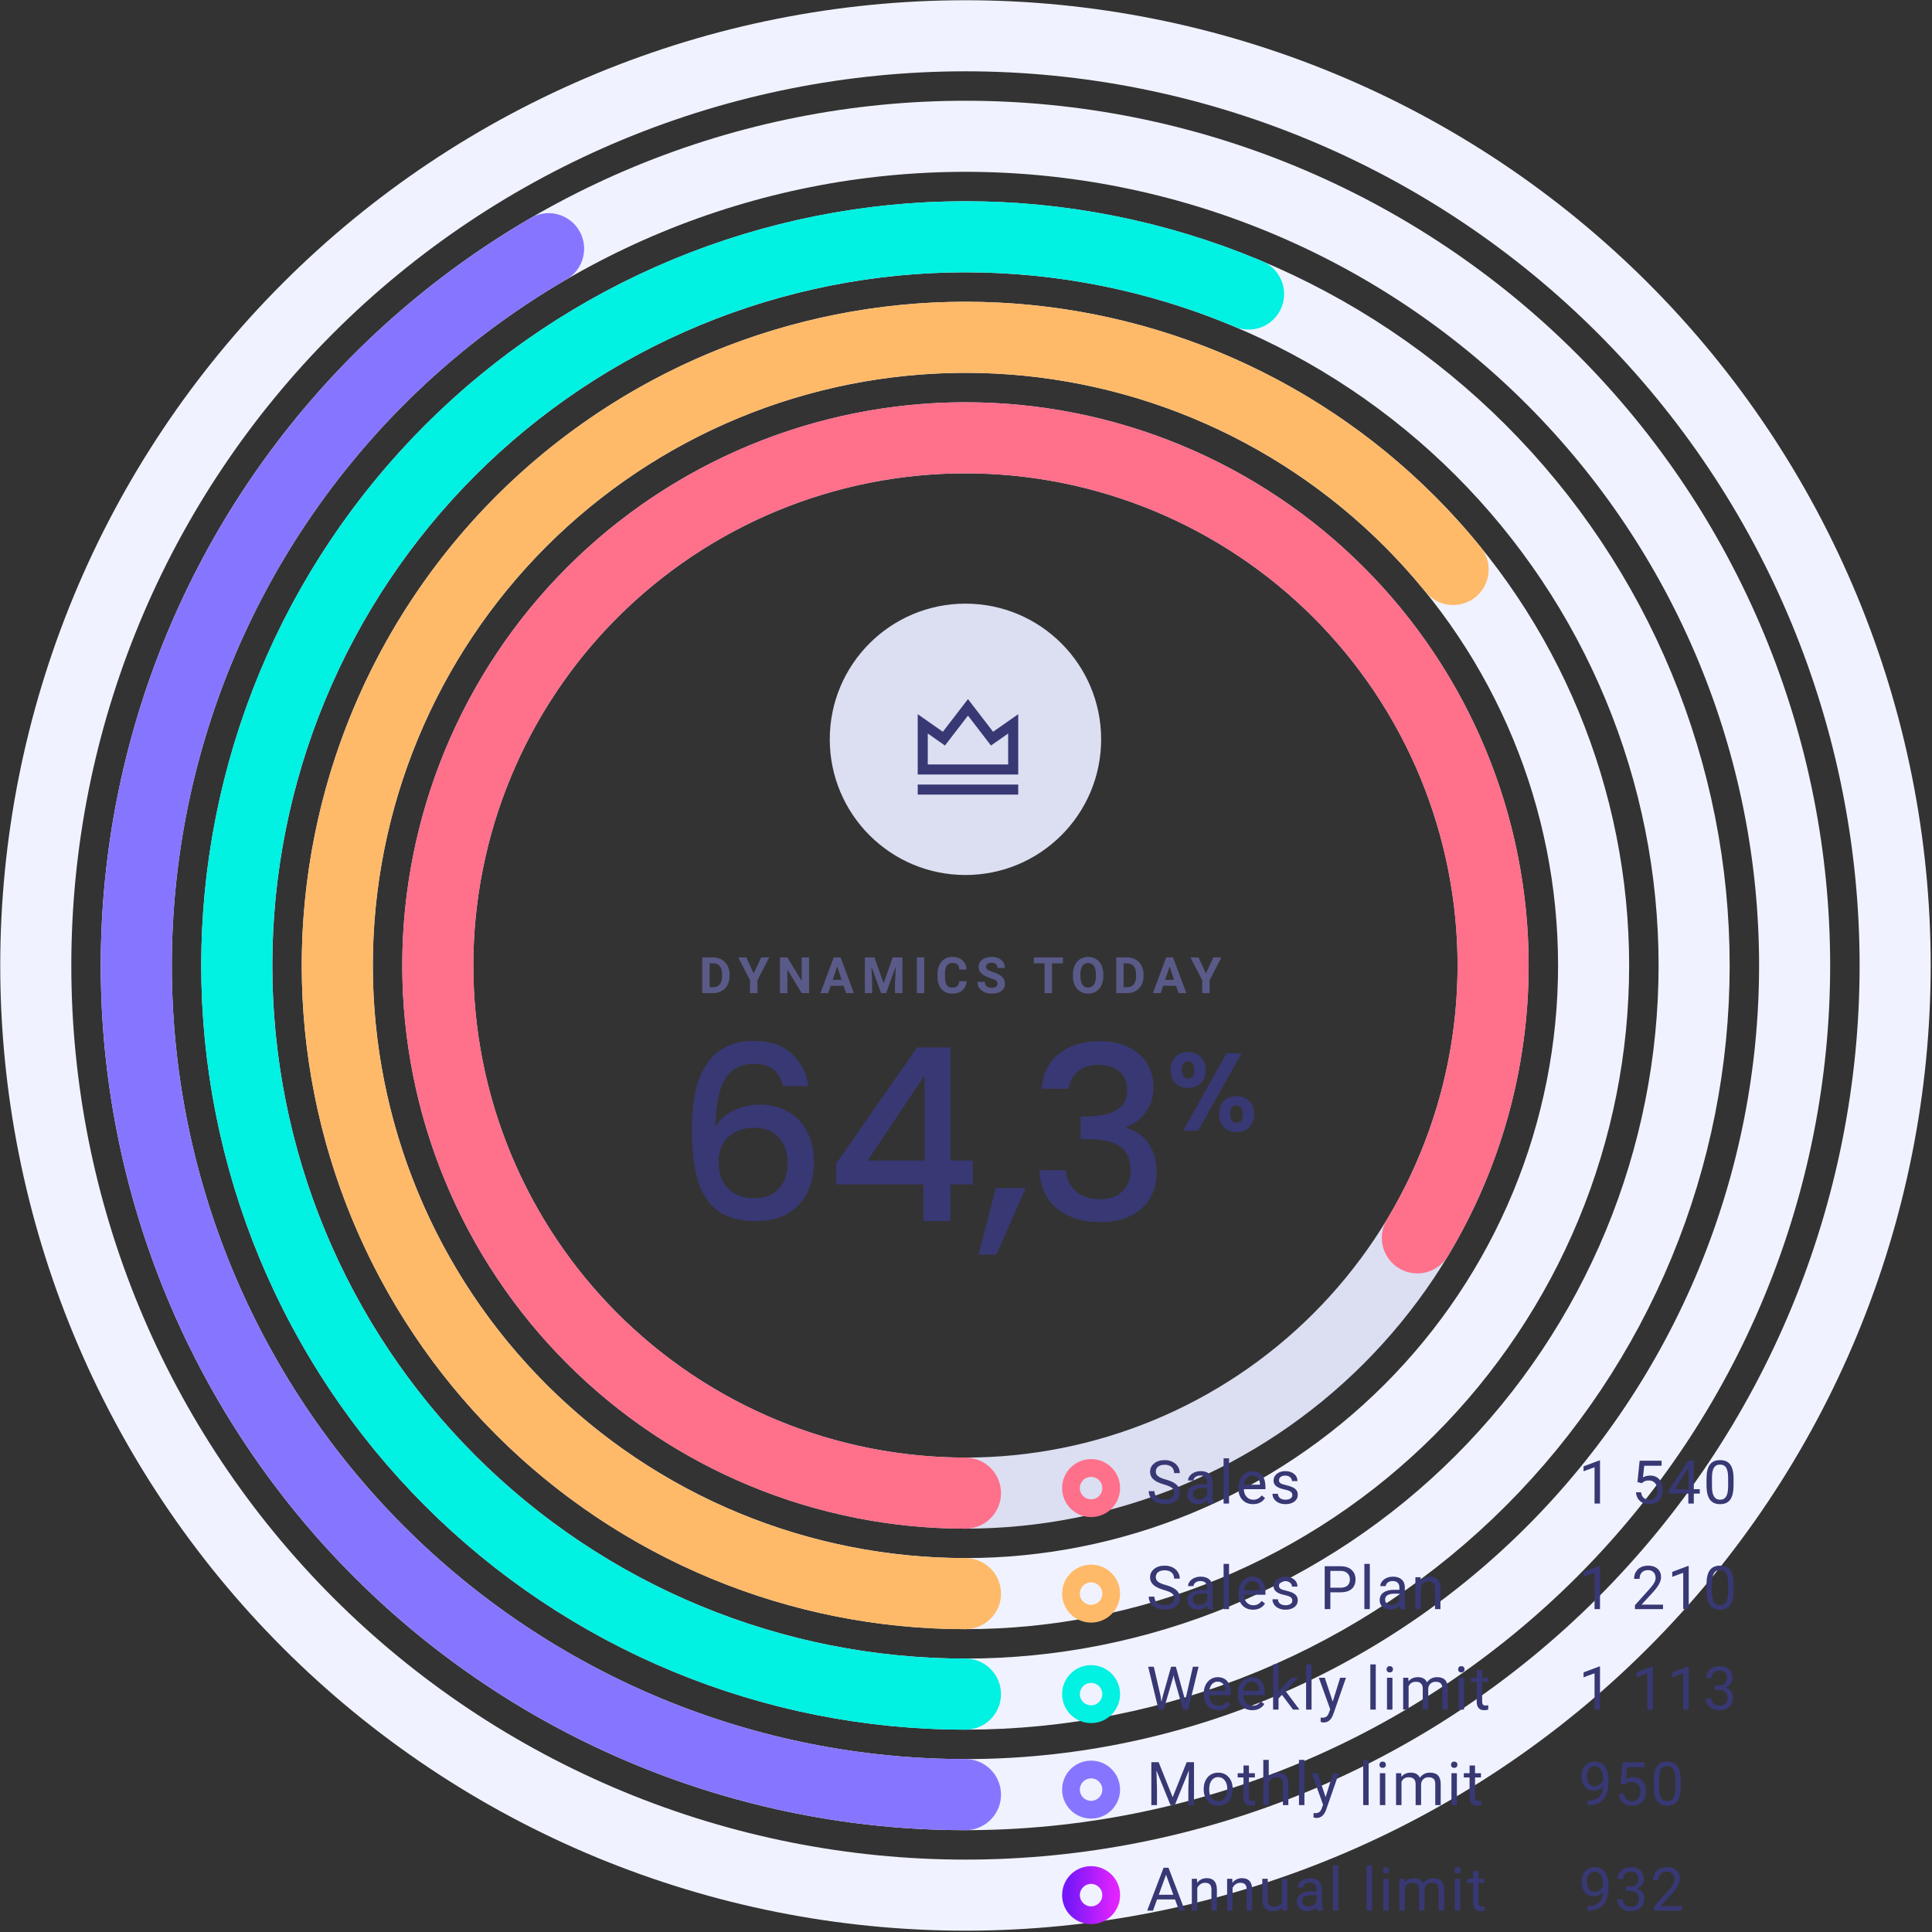 <svg width="378" height="378" viewBox="0 0 378 378" fill="none" xmlns="http://www.w3.org/2000/svg">
    <rect x="0" y="0" width="378" height="378" fill="#333333" stroke="none"/>
    <path d="M188.894 370.787C165.007 370.787 141.354 366.082 119.286 356.942C97.217 347.8 77.166 334.402 60.275 317.512C43.385 300.621 29.987 280.57 20.846 258.502C11.705 236.433 7 212.78 7 188.894C7 165.007 11.705 141.354 20.846 119.286C29.987 97.217 43.385 77.166 60.275 60.275C77.166 43.385 97.217 29.987 119.286 20.846C141.354 11.705 165.007 7 188.894 7C212.78 7 236.433 11.705 258.501 20.846C280.57 29.987 300.621 43.385 317.512 60.275C334.402 77.166 347.802 97.217 356.942 119.286C366.083 141.354 370.789 165.007 370.789 188.894C370.789 212.78 366.083 236.433 356.942 258.502C347.802 280.57 334.402 300.621 317.512 317.512C300.621 334.402 280.57 347.8 258.501 356.942C236.433 366.083 212.78 370.787 188.894 370.787Z" stroke="#F0F3FF" stroke-width="13.906" stroke-linecap="round"/>
    <path d="M188.893 171.197C203.555 171.197 215.44 159.311 215.44 144.65C215.44 129.989 203.555 118.104 188.893 118.104C174.232 118.104 162.347 129.989 162.347 144.65C162.347 159.311 174.232 171.197 188.893 171.197Z" fill="#DBDFF1"/>
    <path d="M179.553 153.498H199.217V155.464H179.553V153.498ZM179.553 139.733L184.469 143.174L189.385 136.783L194.3 143.174L199.217 139.733V151.532H179.553V139.733ZM181.519 143.51V149.565H197.25V143.51L193.888 145.863L189.385 140.008L184.882 145.863L181.519 143.509V143.51Z" fill="#383874"/>
    <path d="M153.2 212.484C152.854 211.036 152.224 209.951 151.312 209.227C150.399 208.504 149.125 208.142 147.489 208.142C145.004 208.142 143.147 209.101 141.92 211.02C140.693 212.909 140.048 216.055 139.986 220.46C140.803 219.075 141.999 218.005 143.572 217.25C145.145 216.495 146.844 216.117 148.669 216.117C150.746 216.117 152.57 216.574 154.143 217.486C155.748 218.367 156.991 219.657 157.872 221.356C158.784 223.055 159.24 225.084 159.24 227.444C159.24 229.647 158.8 231.613 157.919 233.344C157.069 235.074 155.795 236.442 154.096 237.449C152.397 238.425 150.352 238.912 147.961 238.912C144.72 238.912 142.172 238.204 140.316 236.788C138.491 235.342 137.201 233.312 136.446 230.701C135.722 228.089 135.36 224.833 135.36 220.932C135.36 209.416 139.419 203.658 147.536 203.658C150.683 203.658 153.152 204.508 154.946 206.207C156.771 207.906 157.84 209.998 158.155 212.484H153.2ZM147.489 220.648C145.57 220.648 143.934 221.23 142.581 222.394C141.259 223.527 140.599 225.179 140.599 227.35C140.599 229.521 141.212 231.252 142.439 232.541C143.698 233.8 145.444 234.429 147.678 234.429C149.66 234.429 151.217 233.816 152.35 232.589C153.514 231.361 154.096 229.725 154.096 227.68C154.096 225.541 153.53 223.842 152.397 222.583C151.296 221.293 149.66 220.648 147.489 220.648ZM163.581 231.739V227.68L179.438 204.933H185.951V227.067H190.34V231.739H185.951V238.912H180.665V231.739H163.581ZM180.901 210.407L169.763 227.067H180.901V210.407ZM200.668 232.447L194.957 245.472H191.465L194.816 232.447H200.668ZM203.829 213.003C204.018 210.077 205.135 207.796 207.18 206.16C209.256 204.524 211.9 203.706 215.108 203.706C217.311 203.706 219.214 204.099 220.819 204.886C222.424 205.672 223.635 206.742 224.453 208.094C225.271 209.447 225.68 210.974 225.68 212.673C225.68 214.623 225.161 216.29 224.122 217.675C223.084 219.059 221.842 219.987 220.394 220.46V220.648C222.251 221.215 223.698 222.253 224.736 223.763C225.775 225.242 226.293 227.146 226.293 229.474C226.293 231.33 225.869 232.982 225.019 234.429C224.17 235.876 222.911 237.025 221.244 237.874C219.576 238.692 217.579 239.101 215.25 239.101C211.852 239.101 209.052 238.236 206.85 236.506C204.679 234.744 203.515 232.227 203.357 228.954H208.549C208.674 230.622 209.319 231.991 210.484 233.06C211.648 234.098 213.221 234.618 215.203 234.618C217.122 234.618 218.601 234.098 219.639 233.06C220.678 231.991 221.196 230.622 221.196 228.954C221.196 226.752 220.489 225.195 219.073 224.282C217.688 223.338 215.549 222.867 212.655 222.867H211.427V218.43H212.702C215.25 218.399 217.185 217.974 218.507 217.156C219.859 216.338 220.536 215.048 220.536 213.286C220.536 211.776 220.048 210.58 219.073 209.699C218.097 208.787 216.713 208.331 214.92 208.331C213.158 208.331 211.789 208.787 210.814 209.699C209.838 210.58 209.256 211.682 209.067 213.003H203.829Z" fill="#383874"/>
    <path d="M137.397 194.307V187.317H139.549C140.163 187.317 140.712 187.456 141.195 187.734C141.682 188.01 142.061 188.403 142.333 188.915C142.605 189.424 142.741 190.004 142.741 190.654V190.975C142.741 191.625 142.606 192.202 142.338 192.708C142.072 193.214 141.696 193.606 141.21 193.884C140.723 194.163 140.174 194.304 139.563 194.307H137.397ZM138.838 188.483V193.15H139.534C140.097 193.15 140.528 192.966 140.826 192.598C141.123 192.229 141.275 191.703 141.282 191.018V190.648C141.282 189.938 141.135 189.4 140.84 189.035C140.545 188.668 140.115 188.483 139.549 188.483H138.838ZM147.466 190.466L148.921 187.317H150.495L148.2 191.772V194.307H146.736V191.772L144.441 187.317H146.021L147.466 190.466ZM158.293 194.307H156.852L154.049 189.708V194.307H152.608V187.317H154.049L156.858 191.926V187.317H158.293V194.307ZM165.058 192.866H162.533L162.053 194.307H160.521L163.124 187.317H164.458L167.075 194.307H165.543L165.058 192.866ZM162.922 191.7H164.669L163.79 189.083L162.922 191.7ZM171.084 187.317L172.88 192.387L174.665 187.317H176.557V194.307H175.112V192.396L175.256 189.098L173.369 194.307H172.38L170.498 189.103L170.643 192.396V194.307H169.202V187.317H171.084ZM180.821 194.307H179.381V187.317H180.821V194.307ZM189.123 191.978C189.069 192.731 188.79 193.323 188.288 193.754C187.788 194.186 187.129 194.403 186.309 194.403C185.414 194.403 184.708 194.102 184.192 193.5C183.68 192.895 183.424 192.066 183.424 191.013V190.586C183.424 189.914 183.542 189.322 183.779 188.81C184.016 188.298 184.354 187.906 184.792 187.634C185.234 187.358 185.746 187.221 186.329 187.221C187.135 187.221 187.785 187.437 188.278 187.869C188.771 188.301 189.056 188.907 189.133 189.689H187.692C187.657 189.237 187.531 188.911 187.313 188.709C187.099 188.504 186.77 188.402 186.329 188.402C185.849 188.402 185.489 188.574 185.248 188.92C185.012 189.263 184.89 189.795 184.884 190.519V191.047C184.884 191.802 184.997 192.354 185.225 192.703C185.455 193.052 185.817 193.227 186.309 193.227C186.755 193.227 187.086 193.126 187.303 192.924C187.524 192.719 187.651 192.404 187.682 191.978H189.123ZM195.168 192.473C195.168 192.201 195.072 191.993 194.88 191.849C194.688 191.702 194.342 191.548 193.843 191.388C193.344 191.225 192.948 191.065 192.657 190.908C191.863 190.479 191.466 189.901 191.466 189.174C191.466 188.797 191.572 188.461 191.783 188.166C191.998 187.869 192.304 187.637 192.701 187.47C193.1 187.304 193.548 187.221 194.045 187.221C194.544 187.221 194.989 187.312 195.379 187.494C195.77 187.674 196.072 187.928 196.287 188.258C196.504 188.587 196.613 188.962 196.613 189.381H195.173C195.173 189.061 195.072 188.813 194.87 188.637C194.668 188.458 194.386 188.368 194.021 188.368C193.668 188.368 193.395 188.443 193.199 188.593C193.004 188.741 192.907 188.936 192.907 189.179C192.907 189.407 193.02 189.597 193.248 189.751C193.478 189.905 193.816 190.048 194.261 190.183C195.08 190.429 195.677 190.735 196.051 191.1C196.426 191.465 196.613 191.919 196.613 192.463C196.613 193.068 196.384 193.543 195.926 193.889C195.469 194.232 194.853 194.403 194.078 194.403C193.541 194.403 193.051 194.305 192.609 194.11C192.167 193.912 191.83 193.641 191.596 193.298C191.366 192.956 191.25 192.559 191.25 192.108H192.695C192.695 192.879 193.156 193.265 194.078 193.265C194.421 193.265 194.688 193.196 194.88 193.059C195.072 192.918 195.168 192.723 195.168 192.473ZM207.964 188.483H205.823V194.307H204.383V188.483H202.271V187.317H207.964V188.483ZM215.872 190.97C215.872 191.658 215.75 192.262 215.507 192.78C215.264 193.298 214.915 193.698 214.461 193.98C214.009 194.262 213.491 194.403 212.905 194.403C212.326 194.403 211.809 194.263 211.355 193.985C210.9 193.707 210.548 193.31 210.298 192.794C210.049 192.276 209.922 191.681 209.919 191.009V190.663C209.919 189.975 210.042 189.37 210.288 188.848C210.538 188.323 210.889 187.922 211.34 187.643C211.795 187.362 212.313 187.221 212.895 187.221C213.478 187.221 213.995 187.362 214.446 187.643C214.901 187.922 215.251 188.323 215.497 188.848C215.747 189.37 215.872 189.973 215.872 190.658V190.97ZM214.412 190.654C214.412 189.92 214.281 189.363 214.019 188.983C213.756 188.602 213.382 188.411 212.895 188.411C212.412 188.411 212.04 188.6 211.777 188.978C211.515 189.352 211.382 189.903 211.378 190.629V190.97C211.378 191.684 211.51 192.237 211.772 192.631C212.035 193.025 212.412 193.222 212.905 193.222C213.389 193.222 213.76 193.033 214.019 192.655C214.278 192.275 214.41 191.721 214.412 190.994V190.654ZM218.393 194.307V187.317H220.544C221.159 187.317 221.707 187.456 222.191 187.734C222.677 188.01 223.056 188.403 223.329 188.915C223.601 189.424 223.737 190.004 223.737 190.654V190.975C223.737 191.625 223.602 192.202 223.334 192.708C223.068 193.214 222.692 193.606 222.205 193.884C221.719 194.163 221.17 194.304 220.559 194.307H218.393ZM219.833 188.483V193.15H220.53C221.093 193.15 221.524 192.966 221.821 192.598C222.119 192.229 222.271 191.703 222.278 191.018V190.648C222.278 189.938 222.13 189.4 221.836 189.035C221.541 188.668 221.111 188.483 220.544 188.483H219.833ZM230.104 192.866H227.578L227.098 194.307H225.567L228.169 187.317H229.504L232.12 194.307H230.588L230.104 192.866ZM227.967 191.7H229.715L228.836 189.083L227.967 191.7ZM235.938 190.466L237.392 187.317H238.967L236.672 191.772V194.307H235.208V191.772L232.913 187.317H234.492L235.938 190.466Z" fill="#5A5A89"/>
    <path d="M229.022 209.333C229.022 208.238 229.34 207.38 229.974 206.76C230.623 206.139 231.452 205.829 232.462 205.829C233.471 205.829 234.293 206.139 234.928 206.76C235.576 207.38 235.901 208.238 235.901 209.333C235.901 210.444 235.576 211.309 234.928 211.929C234.293 212.549 233.471 212.859 232.462 212.859C231.452 212.859 230.623 212.549 229.974 211.929C229.34 211.309 229.022 210.444 229.022 209.333ZM242.909 206.089L234.408 221.23H231.467L239.946 206.089H242.909ZM232.44 207.646C231.647 207.646 231.251 208.209 231.251 209.333C231.251 210.473 231.647 211.043 232.44 211.043C232.829 211.043 233.132 210.905 233.348 210.631C233.565 210.343 233.673 209.91 233.673 209.333C233.673 208.209 233.262 207.646 232.44 207.646ZM238.518 217.964C238.518 216.854 238.835 215.996 239.47 215.39C240.118 214.77 240.948 214.46 241.957 214.46C242.967 214.46 243.782 214.77 244.401 215.39C245.036 215.996 245.353 216.854 245.353 217.964C245.353 219.075 245.036 219.939 244.401 220.56C243.782 221.18 242.967 221.49 241.957 221.49C240.934 221.49 240.104 221.18 239.47 220.56C238.835 219.939 238.518 219.075 238.518 217.964ZM241.936 216.277C241.114 216.277 240.703 216.839 240.703 217.964C240.703 219.103 241.114 219.673 241.936 219.673C242.743 219.673 243.147 219.103 243.147 217.964C243.147 216.839 242.743 216.277 241.936 216.277Z" fill="#383874"/>
    <!--<path d="M188.894 370.787C162.636 370.787 136.691 365.103 112.84 354.124C88.988 343.145 67.796 327.134 50.7201 307.188C33.6442 287.242 21.0888 263.835 13.9166 238.577C6.74492 213.318 5.12663 186.807 9.1726 160.863" stroke="url(#paint0_linear_574_4586)" stroke-width="13.906" stroke-linecap="round"/>-->
    <path d="M188.893 351.123C167.589 351.123 146.494 346.927 126.811 338.774C107.128 330.621 89.244 318.672 74.18 303.607C59.116 288.543 47.166 270.659 39.013 250.976C30.86 231.294 26.664 210.198 26.664 188.893C26.664 167.589 30.86 146.494 39.013 126.811C47.166 107.128 59.116 89.245 74.18 74.18C89.244 59.116 107.128 47.166 126.811 39.013C146.494 30.86 167.589 26.664 188.893 26.664C210.197 26.664 231.293 30.86 250.976 39.013C270.659 47.166 288.543 59.116 303.608 74.18C318.671 89.245 330.623 107.129 338.774 126.811C346.925 146.494 351.122 167.589 351.122 188.894C351.122 210.198 346.925 231.294 338.774 250.976C330.623 270.659 318.671 288.543 303.608 303.607C288.542 318.672 270.659 330.621 250.976 338.774C231.293 346.927 210.197 351.123 188.893 351.123Z" stroke="#F0F3FF" stroke-width="13.906" stroke-linecap="round"/>
    <path d="M188.894 351.123C153.225 351.123 118.551 339.368 90.236 317.677C61.922 295.986 41.545 265.568 32.258 231.13C22.972 196.692 25.295 160.153 38.866 127.167C52.437 94.182 76.501 66.588 107.334 48.656" stroke="#8676FF" stroke-width="13.906" stroke-linecap="round"/>
    <path d="M188.893 331.459C170.171 331.459 151.633 327.771 134.336 320.607C117.039 313.442 101.322 302.941 88.084 289.702C74.846 276.464 64.345 260.747 57.18 243.451C50.016 226.154 46.328 207.615 46.328 188.893C46.328 170.171 50.016 151.633 57.18 134.336C64.345 117.039 74.846 101.323 88.084 88.084C101.323 74.846 117.039 64.345 134.336 57.18C151.633 50.016 170.171 46.328 188.893 46.328C207.615 46.328 226.154 50.016 243.451 57.18C260.747 64.345 276.463 74.846 289.702 88.084C302.941 101.323 313.445 117.039 320.605 134.336C327.772 151.633 331.46 170.171 331.46 188.893C331.46 207.615 327.772 226.154 320.605 243.451C313.439 260.747 302.941 276.464 289.702 289.702C276.463 302.941 260.747 313.442 243.45 320.607C226.154 327.771 207.615 331.459 188.893 331.459Z" stroke="#F0F3FF" stroke-width="13.906" stroke-linecap="round"/>
    <path d="M188.893 331.459C167.775 331.459 146.92 326.767 127.837 317.722C108.753 308.678 91.917 295.507 78.545 279.16C65.174 262.814 55.601 243.702 50.519 223.204C45.436 202.706 44.971 181.335 49.157 160.636C53.342 139.936 62.075 120.425 74.722 103.513C87.37 86.601 103.617 72.709 122.289 62.843C140.961 52.977 161.592 47.382 182.69 46.463C203.789 45.544 224.828 49.324 244.287 57.53" stroke="#01F1E3" stroke-width="13.906" stroke-linecap="round"/>
    <path d="M188.894 311.795C172.754 311.795 156.772 308.617 141.861 302.44C126.95 296.264 113.402 287.211 101.989 275.798C90.577 264.386 81.524 250.838 75.348 235.926C69.172 221.015 65.992 205.034 65.992 188.894C65.992 172.755 69.172 156.773 75.348 141.862C81.524 126.951 90.577 113.402 101.989 101.99C113.402 90.578 126.95 81.525 141.861 75.348C156.772 69.172 172.754 65.993 188.894 65.993C205.033 65.993 221.015 69.172 235.926 75.348C250.837 81.525 264.385 90.578 275.798 101.99C287.21 113.402 296.263 126.951 302.438 141.862C308.614 156.773 311.793 172.755 311.793 188.895C311.793 205.034 308.614 221.015 302.438 235.926C296.263 250.838 287.21 264.386 275.798 275.798C264.385 287.211 250.837 296.264 235.925 302.44C221.015 308.617 205.033 311.795 188.894 311.795Z" stroke="#F0F3FF" stroke-width="13.906" stroke-linecap="round"/>
    <path d="M188.894 311.795C168.144 311.795 147.733 306.542 129.561 296.525C111.39 286.508 96.051 272.054 84.974 254.509C73.896 236.964 67.441 216.901 66.209 196.188C64.977 175.475 69.01 154.789 77.931 136.055C86.852 117.321 100.37 101.151 117.227 89.052C134.083 76.952 153.728 69.317 174.331 66.859C194.934 64.4 215.825 67.198 235.054 74.991C254.284 82.785 271.228 95.32 284.307 111.428" stroke="#FFBA69" stroke-width="13.906" stroke-linecap="round"/>
    <path d="M188.893 292.131C175.336 292.131 161.912 289.461 149.386 284.273C136.861 279.084 125.48 271.48 115.894 261.893C106.308 252.307 98.703 240.926 93.515 228.401C88.327 215.876 85.656 202.452 85.656 188.894C85.656 175.337 88.327 161.912 93.515 149.387C98.703 136.862 106.308 125.481 115.894 115.894C125.48 106.308 136.861 98.704 149.386 93.516C161.912 88.328 175.336 85.657 188.893 85.657C202.451 85.657 215.875 88.328 228.401 93.516C240.925 98.704 252.307 106.308 261.893 115.894C271.479 125.481 279.084 136.862 284.272 149.387C289.46 161.912 292.131 175.337 292.131 188.894C292.131 202.452 289.46 215.876 284.272 228.401C279.084 240.926 271.479 252.307 261.893 261.893C252.307 271.48 240.925 279.084 228.401 284.273C215.875 289.461 202.451 292.131 188.893 292.131Z" stroke="#DBDFF1" stroke-width="13.906" stroke-linecap="round"/>
    <path d="M188.894 292.13C166.085 292.13 143.918 284.576 125.855 270.649C107.792 256.721 94.85 237.203 89.05 215.143C83.251 193.084 84.92 169.725 93.797 148.714C102.675 127.702 118.26 110.223 138.12 99.005C157.98 87.787 180.996 83.462 203.573 86.705C226.151 89.949 247.019 100.578 262.918 116.933C278.817 133.288 288.852 154.447 291.456 177.107C294.06 199.768 289.086 222.652 277.312 242.187" stroke="#FF708B" stroke-width="13.906" stroke-linecap="round"/>
    <path d="M213.474 295.081C215.646 295.081 217.407 293.32 217.407 291.148C217.407 288.976 215.646 287.215 213.474 287.215C211.302 287.215 209.541 288.976 209.541 291.148C209.541 293.32 211.302 295.081 213.474 295.081Z" stroke="#FF708B" stroke-width="3.476"/>
    <path d="M213.474 315.727C215.646 315.727 217.407 313.966 217.407 311.794C217.407 309.622 215.646 307.861 213.474 307.861C211.302 307.861 209.541 309.622 209.541 311.794C209.541 313.966 211.302 315.727 213.474 315.727Z" stroke="#FFBA69" stroke-width="3.476"/>
    <path d="M213.474 335.391C215.646 335.391 217.407 333.63 217.407 331.458C217.407 329.286 215.646 327.525 213.474 327.525C211.302 327.525 209.541 329.286 209.541 331.458C209.541 333.63 211.302 335.391 213.474 335.391Z" stroke="#01F1E3" stroke-width="3.476"/>
    <path d="M213.474 354.074C215.646 354.074 217.407 352.313 217.407 350.141C217.407 347.969 215.646 346.208 213.474 346.208C211.302 346.208 209.541 347.969 209.541 350.141C209.541 352.313 211.302 354.074 213.474 354.074Z" stroke="#8676FF" stroke-width="3.476"/>
    <path d="M213.474 374.72C215.646 374.72 217.407 372.959 217.407 370.787C217.407 368.615 215.646 366.854 213.474 366.854C211.302 366.854 209.541 368.615 209.541 370.787C209.541 372.959 211.302 374.72 213.474 374.72Z" stroke="url(#paint1_linear_574_4586)" stroke-width="3.476"/>
    <path d="M227.734 290.438C226.786 290.165 226.095 289.832 225.661 289.436C225.23 289.036 225.015 288.545 225.015 287.961C225.015 287.3 225.278 286.755 225.804 286.325C226.334 285.891 227.022 285.674 227.867 285.674C228.443 285.674 228.956 285.785 229.405 286.008C229.858 286.231 230.208 286.538 230.454 286.93C230.703 287.321 230.828 287.75 230.828 288.215H229.716C229.716 287.708 229.555 287.31 229.232 287.022C228.91 286.73 228.454 286.584 227.867 286.584C227.321 286.584 226.895 286.705 226.588 286.947C226.285 287.185 226.133 287.518 226.133 287.944C226.133 288.286 226.277 288.575 226.565 288.814C226.857 289.048 227.35 289.263 228.045 289.459C228.744 289.655 229.29 289.872 229.682 290.11C230.077 290.344 230.369 290.619 230.557 290.934C230.749 291.249 230.845 291.619 230.845 292.046C230.845 292.725 230.581 293.271 230.051 293.682C229.521 294.089 228.812 294.292 227.924 294.292C227.349 294.292 226.811 294.183 226.312 293.964C225.812 293.741 225.426 293.438 225.153 293.054C224.885 292.669 224.75 292.234 224.75 291.746H225.862C225.862 292.253 226.048 292.654 226.421 292.95C226.797 293.242 227.299 293.388 227.924 293.388C228.508 293.388 228.955 293.269 229.267 293.031C229.578 292.793 229.733 292.468 229.733 292.057C229.733 291.646 229.59 291.329 229.302 291.107C229.013 290.88 228.491 290.657 227.734 290.438ZM236.343 294.177C236.282 294.054 236.231 293.835 236.193 293.52C235.698 294.035 235.106 294.292 234.419 294.292C233.804 294.292 233.299 294.12 232.904 293.774C232.512 293.425 232.316 292.983 232.316 292.449C232.316 291.8 232.562 291.297 233.053 290.94C233.549 290.578 234.244 290.398 235.139 290.398H236.176V289.908C236.176 289.536 236.064 289.24 235.842 289.021C235.619 288.798 235.291 288.687 234.857 288.687C234.476 288.687 234.158 288.783 233.9 288.975C233.643 289.167 233.514 289.4 233.514 289.672H232.443C232.443 289.361 232.552 289.061 232.771 288.773C232.994 288.482 233.293 288.251 233.67 288.082C234.05 287.913 234.466 287.829 234.92 287.829C235.638 287.829 236.201 288.009 236.608 288.37C237.015 288.728 237.226 289.221 237.241 289.851V292.72C237.241 293.292 237.314 293.747 237.46 294.085V294.177H236.343ZM234.574 293.365C234.908 293.365 235.225 293.279 235.525 293.106C235.825 292.933 236.041 292.708 236.176 292.431V291.152H235.34C234.035 291.152 233.382 291.535 233.382 292.299C233.382 292.633 233.493 292.895 233.716 293.082C233.939 293.271 234.225 293.365 234.574 293.365ZM240.463 294.177H239.398V285.328H240.463V294.177ZM245.155 294.292C244.31 294.292 243.622 294.016 243.092 293.463C242.562 292.906 242.297 292.163 242.297 291.233V291.038C242.297 290.419 242.414 289.868 242.648 289.384C242.886 288.896 243.217 288.516 243.639 288.243C244.066 287.967 244.527 287.829 245.022 287.829C245.832 287.829 246.462 288.096 246.912 288.629C247.361 289.163 247.586 289.927 247.586 290.922V291.366H243.363C243.378 291.981 243.557 292.478 243.898 292.858C244.244 293.235 244.682 293.422 245.212 293.422C245.589 293.422 245.908 293.346 246.168 293.192C246.43 293.038 246.658 292.835 246.854 292.581L247.505 293.089C246.983 293.891 246.199 294.292 245.155 294.292ZM245.022 288.704C244.592 288.704 244.231 288.862 243.939 289.177C243.647 289.488 243.466 289.926 243.397 290.49H246.52V290.41C246.489 289.868 246.343 289.449 246.082 289.154C245.821 288.854 245.467 288.704 245.022 288.704ZM252.847 292.524C252.847 292.236 252.738 292.013 252.519 291.856C252.304 291.694 251.925 291.556 251.383 291.441C250.846 291.326 250.418 291.188 250.099 291.026C249.784 290.865 249.55 290.673 249.396 290.45C249.246 290.227 249.171 289.962 249.171 289.655C249.171 289.144 249.387 288.712 249.817 288.359C250.25 288.005 250.804 287.829 251.476 287.829C252.183 287.829 252.755 288.011 253.193 288.376C253.634 288.741 253.855 289.207 253.855 289.776H252.783C252.783 289.484 252.659 289.232 252.409 289.021C252.163 288.81 251.852 288.704 251.476 288.704C251.088 288.704 250.784 288.789 250.566 288.958C250.347 289.127 250.237 289.348 250.237 289.62C250.237 289.878 250.339 290.072 250.542 290.202C250.746 290.333 251.113 290.457 251.643 290.577C252.177 290.695 252.609 290.838 252.939 291.003C253.269 291.168 253.513 291.368 253.671 291.602C253.832 291.832 253.913 292.115 253.913 292.449C253.913 293.006 253.69 293.453 253.244 293.791C252.799 294.125 252.221 294.292 251.511 294.292C251.011 294.292 250.569 294.204 250.185 294.028C249.801 293.851 249.5 293.605 249.281 293.29C249.066 292.971 248.959 292.628 248.959 292.259H250.024C250.043 292.616 250.185 292.9 250.45 293.111C250.719 293.319 251.072 293.422 251.511 293.422C251.913 293.422 252.236 293.342 252.479 293.181C252.724 293.016 252.847 292.797 252.847 292.524Z" fill="#383874"/>
    <path d="M227.734 311.086C226.786 310.813 226.095 310.479 225.661 310.083C225.23 309.684 225.015 309.192 225.015 308.609C225.015 307.948 225.278 307.403 225.804 306.972C226.334 306.538 227.022 306.321 227.867 306.321C228.443 306.321 228.956 306.433 229.405 306.655C229.858 306.878 230.208 307.185 230.454 307.577C230.703 307.969 230.828 308.397 230.828 308.862H229.716C229.716 308.355 229.555 307.958 229.232 307.67C228.91 307.378 228.454 307.232 227.867 307.232C227.321 307.232 226.895 307.353 226.588 307.594C226.285 307.833 226.133 308.165 226.133 308.591C226.133 308.933 226.277 309.223 226.565 309.461C226.857 309.695 227.35 309.911 228.045 310.106C228.744 310.302 229.29 310.519 229.682 310.757C230.077 310.992 230.369 311.267 230.557 311.581C230.749 311.896 230.845 312.267 230.845 312.693C230.845 313.373 230.581 313.918 230.051 314.329C229.521 314.736 228.812 314.94 227.924 314.94C227.349 314.94 226.811 314.831 226.312 314.612C225.812 314.389 225.426 314.085 225.153 313.701C224.885 313.317 224.75 312.881 224.75 312.393H225.862C225.862 312.901 226.048 313.302 226.421 313.597C226.797 313.889 227.299 314.035 227.924 314.035C228.508 314.035 228.955 313.917 229.267 313.678C229.578 313.44 229.733 313.116 229.733 312.704C229.733 312.294 229.59 311.977 229.302 311.754C229.013 311.527 228.491 311.304 227.734 311.086ZM236.343 314.824C236.282 314.702 236.231 314.483 236.193 314.168C235.698 314.682 235.106 314.94 234.419 314.94C233.804 314.94 233.299 314.767 232.904 314.422C232.512 314.072 232.316 313.63 232.316 313.096C232.316 312.447 232.562 311.944 233.053 311.587C233.549 311.226 234.244 311.045 235.139 311.045H236.176V310.556C236.176 310.183 236.064 309.888 235.842 309.669C235.619 309.446 235.291 309.334 234.857 309.334C234.476 309.334 234.158 309.43 233.9 309.622C233.643 309.815 233.514 310.047 233.514 310.32H232.443C232.443 310.009 232.552 309.709 232.771 309.421C232.994 309.129 233.293 308.898 233.67 308.73C234.05 308.561 234.466 308.476 234.92 308.476C235.638 308.476 236.201 308.657 236.608 309.018C237.015 309.374 237.226 309.868 237.241 310.498V313.367C237.241 313.939 237.314 314.394 237.46 314.733V314.824H236.343ZM234.574 314.012C234.908 314.012 235.225 313.926 235.525 313.753C235.825 313.581 236.041 313.355 236.176 313.079V311.8H235.34C234.035 311.8 233.382 312.182 233.382 312.946C233.382 313.281 233.493 313.542 233.716 313.73C233.939 313.918 234.225 314.012 234.574 314.012ZM240.463 314.824H239.398V305.976H240.463V314.824ZM245.155 314.94C244.31 314.94 243.622 314.663 243.092 314.111C242.562 313.553 242.297 312.81 242.297 311.881V311.685C242.297 311.066 242.414 310.515 242.648 310.032C242.886 309.544 243.217 309.163 243.639 308.891C244.066 308.614 244.527 308.476 245.022 308.476C245.832 308.476 246.462 308.743 246.912 309.277C247.361 309.811 247.586 310.575 247.586 311.57V312.013H243.363C243.378 312.628 243.557 313.125 243.898 313.505C244.244 313.882 244.682 314.07 245.212 314.07C245.589 314.07 245.908 313.993 246.168 313.84C246.43 313.686 246.658 313.482 246.854 313.229L247.505 313.736C246.983 314.539 246.199 314.94 245.155 314.94ZM245.022 309.352C244.592 309.352 244.231 309.509 243.939 309.824C243.647 310.135 243.466 310.573 243.397 311.138H246.52V311.057C246.489 310.515 246.343 310.097 246.082 309.801C245.821 309.502 245.467 309.352 245.022 309.352ZM252.847 313.171C252.847 312.883 252.738 312.66 252.519 312.503C252.304 312.342 251.925 312.203 251.383 312.088C250.846 311.973 250.418 311.834 250.099 311.673C249.784 311.512 249.55 311.32 249.396 311.097C249.246 310.875 249.171 310.609 249.171 310.302C249.171 309.791 249.387 309.359 249.817 309.006C250.25 308.653 250.804 308.476 251.476 308.476C252.183 308.476 252.755 308.658 253.193 309.023C253.634 309.388 253.855 309.855 253.855 310.423H252.783C252.783 310.131 252.659 309.88 252.409 309.669C252.163 309.457 251.852 309.352 251.476 309.352C251.088 309.352 250.784 309.436 250.566 309.605C250.347 309.774 250.237 309.995 250.237 310.268C250.237 310.525 250.339 310.719 250.542 310.85C250.746 310.98 251.113 311.105 251.643 311.224C252.177 311.343 252.609 311.485 252.939 311.651C253.269 311.815 253.513 312.015 253.671 312.25C253.832 312.48 253.913 312.762 253.913 313.096C253.913 313.653 253.69 314.101 253.244 314.439C252.799 314.773 252.221 314.94 251.511 314.94C251.011 314.94 250.569 314.852 250.185 314.675C249.801 314.498 249.5 314.252 249.281 313.937C249.066 313.618 248.959 313.275 248.959 312.906H250.024C250.043 313.263 250.185 313.548 250.45 313.759C250.719 313.966 251.072 314.07 251.511 314.07C251.913 314.07 252.236 313.989 252.479 313.828C252.724 313.663 252.847 313.444 252.847 313.171ZM260.288 311.541V314.824H259.181V306.437H262.275C263.193 306.437 263.911 306.671 264.43 307.14C264.952 307.608 265.213 308.228 265.213 309C265.213 309.815 264.958 310.442 264.447 310.884C263.94 311.322 263.212 311.541 262.263 311.541H260.288ZM260.288 310.636H262.275C262.866 310.636 263.319 310.498 263.634 310.222C263.95 309.941 264.107 309.538 264.107 309.012C264.107 308.512 263.95 308.113 263.634 307.813C263.319 307.514 262.888 307.359 262.339 307.347H260.288V310.636ZM268.009 314.824H266.943V305.976H268.009V314.824ZM273.961 314.824C273.9 314.702 273.85 314.483 273.811 314.168C273.316 314.682 272.725 314.94 272.037 314.94C271.423 314.94 270.918 314.767 270.522 314.422C270.13 314.072 269.934 313.63 269.934 313.096C269.934 312.447 270.18 311.944 270.672 311.587C271.167 311.226 271.862 311.045 272.758 311.045H273.794V310.556C273.794 310.183 273.683 309.888 273.46 309.669C273.237 309.446 272.909 309.334 272.475 309.334C272.095 309.334 271.776 309.43 271.519 309.622C271.261 309.815 271.133 310.047 271.133 310.32H270.061C270.061 310.009 270.17 309.709 270.39 309.421C270.612 309.129 270.912 308.898 271.288 308.73C271.669 308.561 272.085 308.476 272.539 308.476C273.256 308.476 273.819 308.657 274.227 309.018C274.633 309.374 274.845 309.868 274.86 310.498V313.367C274.86 313.939 274.933 314.394 275.079 314.733V314.824H273.961ZM272.193 314.012C272.527 314.012 272.844 313.926 273.143 313.753C273.443 313.581 273.66 313.355 273.794 313.079V311.8H272.959C271.653 311.8 271 312.182 271 312.946C271 313.281 271.112 313.542 271.334 313.73C271.557 313.918 271.844 314.012 272.193 314.012ZM277.932 308.591L277.967 309.374C278.443 308.775 279.065 308.476 279.833 308.476C281.15 308.476 281.815 309.219 281.826 310.705V314.824H280.761V310.7C280.757 310.251 280.653 309.918 280.45 309.703C280.25 309.488 279.937 309.381 279.511 309.381C279.165 309.381 278.862 309.473 278.601 309.657C278.339 309.841 278.136 310.083 277.99 310.383V314.824H276.924V308.591H277.932Z" fill="#383874"/>
    <path d="M227.072 331.845L227.233 332.95L227.469 331.954L229.128 326.101H230.062L231.68 331.954L231.911 332.968L232.089 331.839L233.392 326.101H234.504L232.47 334.489H231.462L229.733 328.376L229.601 327.737L229.468 328.376L227.676 334.489H226.668L224.641 326.101H225.746L227.072 331.845ZM238.365 334.604C237.52 334.604 236.832 334.327 236.302 333.775C235.772 333.217 235.508 332.474 235.508 331.545V331.349C235.508 330.731 235.625 330.179 235.859 329.696C236.097 329.208 236.427 328.828 236.85 328.555C237.276 328.278 237.737 328.14 238.232 328.14C239.043 328.14 239.672 328.407 240.122 328.941C240.571 329.475 240.796 330.239 240.796 331.234V331.677H236.573C236.589 332.292 236.767 332.789 237.109 333.169C237.455 333.546 237.892 333.734 238.422 333.734C238.799 333.734 239.117 333.657 239.379 333.504C239.64 333.35 239.869 333.147 240.064 332.893L240.715 333.4C240.193 334.203 239.409 334.604 238.365 334.604ZM238.232 329.016C237.802 329.016 237.441 329.173 237.149 329.488C236.857 329.799 236.677 330.237 236.608 330.802H239.73V330.721C239.699 330.179 239.554 329.761 239.292 329.465C239.031 329.166 238.678 329.016 238.232 329.016ZM245.015 334.604C244.17 334.604 243.482 334.327 242.952 333.775C242.422 333.217 242.157 332.474 242.157 331.545V331.349C242.157 330.731 242.274 330.179 242.508 329.696C242.747 329.208 243.077 328.828 243.499 328.555C243.926 328.278 244.386 328.14 244.882 328.14C245.692 328.14 246.323 328.407 246.772 328.941C247.221 329.475 247.446 330.239 247.446 331.234V331.677H243.223C243.238 332.292 243.417 332.789 243.758 333.169C244.104 333.546 244.542 333.734 245.072 333.734C245.449 333.734 245.767 333.657 246.028 333.504C246.29 333.35 246.518 333.147 246.714 332.893L247.365 333.4C246.843 334.203 246.059 334.604 245.015 334.604ZM244.882 329.016C244.452 329.016 244.091 329.173 243.799 329.488C243.507 329.799 243.326 330.237 243.257 330.802H246.38V330.721C246.349 330.179 246.203 329.761 245.942 329.465C245.681 329.166 245.328 329.016 244.882 329.016ZM250.818 331.603L250.149 332.299V334.489H249.083V325.64H250.149V330.992L250.719 330.306L252.661 328.255H253.957L251.532 330.859L254.239 334.489H252.989L250.818 331.603ZM256.609 334.489H255.543V325.64H256.609V334.489ZM260.752 332.927L262.204 328.255H263.345L260.839 335.451C260.451 336.488 259.834 337.006 258.989 337.006L258.788 336.989L258.39 336.914V336.05L258.678 336.073C259.04 336.073 259.32 336 259.519 335.854C259.723 335.708 259.89 335.442 260.02 335.053L260.257 334.419L258.033 328.255H259.197L260.752 332.927ZM269.172 334.489H268.107V325.64H269.172V334.489ZM272.434 334.489H271.369V328.255H272.434V334.489ZM271.282 326.602C271.282 326.429 271.334 326.283 271.438 326.164C271.545 326.045 271.703 325.986 271.91 325.986C272.118 325.986 272.275 326.045 272.383 326.164C272.49 326.283 272.544 326.429 272.544 326.602C272.544 326.775 272.49 326.919 272.383 327.034C272.275 327.149 272.118 327.207 271.91 327.207C271.703 327.207 271.545 327.149 271.438 327.034C271.334 326.919 271.282 326.775 271.282 326.602ZM275.541 328.255L275.57 328.947C276.027 328.409 276.643 328.14 277.419 328.14C278.291 328.14 278.884 328.474 279.199 329.143C279.407 328.843 279.676 328.601 280.006 328.417C280.34 328.232 280.734 328.14 281.187 328.14C282.554 328.14 283.249 328.864 283.272 330.312V334.489H282.207V330.376C282.207 329.93 282.105 329.598 281.901 329.378C281.698 329.156 281.356 329.045 280.876 329.045C280.481 329.045 280.152 329.164 279.891 329.402C279.63 329.636 279.478 329.953 279.436 330.352V334.489H278.364V330.404C278.364 329.498 277.92 329.045 277.034 329.045C276.334 329.045 275.856 329.342 275.599 329.937V334.489H274.533V328.255H275.541ZM286.437 334.489H285.371V328.255H286.437V334.489ZM285.284 326.602C285.284 326.429 285.337 326.283 285.44 326.164C285.547 326.045 285.705 325.986 285.912 325.986C286.12 325.986 286.277 326.045 286.385 326.164C286.493 326.283 286.546 326.429 286.546 326.602C286.546 326.775 286.493 326.919 286.385 327.034C286.277 327.149 286.12 327.207 285.912 327.207C285.705 327.207 285.547 327.149 285.44 327.034C285.337 326.919 285.284 326.775 285.284 326.602ZM289.987 326.746V328.255H291.151V329.079H289.987V332.945C289.987 333.194 290.039 333.383 290.143 333.509C290.246 333.632 290.423 333.694 290.673 333.694C290.795 333.694 290.965 333.671 291.179 333.625V334.489C290.899 334.565 290.626 334.604 290.362 334.604C289.885 334.604 289.526 334.46 289.284 334.172C289.043 333.884 288.921 333.475 288.921 332.945V329.079H287.786V328.255H288.921V326.746H289.987Z" fill="#383874"/>
    <path d="M226.691 344.781L229.434 351.625L232.176 344.781H233.61V353.169H232.504V349.903L232.608 346.377L229.854 353.169H229.007L226.259 346.394L226.368 349.903V353.169H225.263V344.781H226.691ZM235.507 349.995C235.507 349.384 235.626 348.835 235.864 348.347C236.106 347.859 236.441 347.483 236.867 347.218C237.297 346.953 237.786 346.82 238.336 346.82C239.185 346.82 239.87 347.115 240.392 347.702C240.919 348.289 241.182 349.071 241.182 350.047V350.121C241.182 350.728 241.065 351.274 240.831 351.758C240.6 352.237 240.268 352.612 239.834 352.881C239.404 353.15 238.908 353.284 238.347 353.284C237.502 353.284 236.817 352.99 236.291 352.403C235.768 351.816 235.507 351.038 235.507 350.069V349.995ZM236.579 350.121C236.579 350.813 236.738 351.368 237.057 351.787C237.38 352.205 237.81 352.415 238.347 352.415C238.889 352.415 239.319 352.203 239.638 351.78C239.957 351.355 240.116 350.759 240.116 349.995C240.116 349.311 239.953 348.758 239.626 348.336C239.303 347.909 238.874 347.696 238.336 347.696C237.81 347.696 237.385 347.905 237.063 348.324C236.74 348.742 236.579 349.342 236.579 350.121ZM244.357 345.426V346.936H245.521V347.759H244.357V351.625C244.357 351.875 244.409 352.063 244.513 352.19C244.617 352.313 244.793 352.374 245.043 352.374C245.166 352.374 245.335 352.351 245.55 352.305V353.169C245.27 353.246 244.997 353.284 244.732 353.284C244.256 353.284 243.897 353.14 243.655 352.852C243.413 352.564 243.292 352.155 243.292 351.625V347.759H242.157V346.936H243.292V345.426H244.357ZM248.231 347.69C248.703 347.111 249.317 346.82 250.074 346.82C251.392 346.82 252.056 347.564 252.067 349.05V353.169H251.002V349.044C250.998 348.595 250.894 348.263 250.691 348.047C250.49 347.832 250.178 347.725 249.751 347.725C249.406 347.725 249.102 347.817 248.841 348.001C248.58 348.186 248.377 348.428 248.231 348.727V353.169H247.165V344.32H248.231V347.69ZM255.214 353.169H254.148V344.32H255.214V353.169ZM259.358 351.608L260.81 346.936H261.95L259.444 354.131C259.056 355.168 258.44 355.687 257.595 355.687L257.393 355.669L256.996 355.595V354.73L257.284 354.753C257.645 354.753 257.926 354.68 258.125 354.535C258.328 354.389 258.496 354.122 258.627 353.734L258.862 353.1L256.639 346.936H257.802L259.358 351.608ZM267.778 353.169H266.712V344.32H267.778V353.169ZM271.04 353.169H269.974V346.936H271.04V353.169ZM269.888 345.282C269.888 345.109 269.94 344.963 270.043 344.845C270.151 344.725 270.309 344.666 270.516 344.666C270.723 344.666 270.881 344.725 270.988 344.845C271.096 344.963 271.15 345.109 271.15 345.282C271.15 345.455 271.096 345.599 270.988 345.715C270.881 345.829 270.723 345.887 270.516 345.887C270.309 345.887 270.151 345.829 270.043 345.715C269.94 345.599 269.888 345.455 269.888 345.282ZM274.147 346.936L274.176 347.627C274.633 347.089 275.249 346.82 276.025 346.82C276.897 346.82 277.49 347.155 277.805 347.823C278.013 347.524 278.281 347.281 278.612 347.097C278.946 346.913 279.339 346.82 279.793 346.82C281.16 346.82 281.855 347.544 281.878 348.992V353.169H280.812V349.056C280.812 348.61 280.711 348.278 280.507 348.059C280.303 347.836 279.962 347.725 279.481 347.725C279.086 347.725 278.757 347.844 278.497 348.082C278.235 348.317 278.084 348.633 278.041 349.033V353.169H276.97V349.085C276.97 348.178 276.526 347.725 275.639 347.725C274.94 347.725 274.462 348.022 274.205 348.618V353.169H273.138V346.936H274.147ZM285.042 353.169H283.977V346.936H285.042V353.169ZM283.89 345.282C283.89 345.109 283.942 344.963 284.046 344.845C284.154 344.725 284.311 344.666 284.518 344.666C284.725 344.666 284.883 344.725 284.991 344.845C285.098 344.963 285.152 345.109 285.152 345.282C285.152 345.455 285.098 345.599 284.991 345.715C284.883 345.829 284.725 345.887 284.518 345.887C284.311 345.887 284.154 345.829 284.046 345.715C283.942 345.599 283.89 345.455 283.89 345.282ZM288.593 345.426V346.936H289.757V347.759H288.593V351.625C288.593 351.875 288.645 352.063 288.748 352.19C288.852 352.313 289.029 352.374 289.278 352.374C289.401 352.374 289.57 352.351 289.785 352.305V353.169C289.505 353.246 289.232 353.284 288.967 353.284C288.491 353.284 288.132 353.14 287.89 352.852C287.648 352.564 287.527 352.155 287.527 351.625V347.759H286.392V346.936H287.527V345.426H288.593Z" fill="#383874"/>
    <path d="M229.894 371.628H226.38L225.591 373.817H224.45L227.653 365.429H228.621L231.83 373.817H230.695L229.894 371.628ZM226.714 370.717H229.566L228.137 366.794L226.714 370.717ZM234.193 367.583L234.228 368.367C234.704 367.768 235.326 367.468 236.094 367.468C237.412 367.468 238.076 368.211 238.088 369.698V373.817H237.022V369.692C237.018 369.242 236.915 368.91 236.711 368.695C236.511 368.48 236.198 368.373 235.772 368.373C235.426 368.373 235.123 368.465 234.862 368.649C234.6 368.833 234.397 369.075 234.251 369.375V373.817H233.185V367.583H234.193ZM241.097 367.583L241.131 368.367C241.608 367.768 242.23 367.468 242.998 367.468C244.315 367.468 244.979 368.211 244.991 369.698V373.817H243.926V369.692C243.922 369.242 243.817 368.91 243.614 368.695C243.415 368.48 243.101 368.373 242.675 368.373C242.329 368.373 242.026 368.465 241.765 368.649C241.503 368.833 241.3 369.075 241.154 369.375V373.817H240.088V367.583H241.097ZM250.84 373.201C250.425 373.688 249.817 373.932 249.014 373.932C248.349 373.932 247.843 373.74 247.493 373.356C247.147 372.968 246.973 372.396 246.969 371.639V367.583H248.034V371.611C248.034 372.555 248.418 373.027 249.186 373.027C250.001 373.027 250.542 372.724 250.811 372.117V367.583H251.877V373.817H250.863L250.84 373.201ZM257.743 373.817C257.682 373.694 257.632 373.475 257.594 373.16C257.098 373.675 256.506 373.932 255.819 373.932C255.204 373.932 254.7 373.759 254.304 373.413C253.912 373.064 253.716 372.622 253.716 372.089C253.716 371.439 253.962 370.936 254.454 370.579C254.949 370.218 255.644 370.038 256.539 370.038H257.576V369.548C257.576 369.176 257.465 368.88 257.242 368.661C257.019 368.438 256.691 368.326 256.257 368.326C255.877 368.326 255.558 368.423 255.3 368.614C255.043 368.807 254.915 369.039 254.915 369.312H253.843C253.843 369.001 253.952 368.701 254.171 368.413C254.394 368.121 254.694 367.89 255.07 367.722C255.45 367.553 255.867 367.468 256.32 367.468C257.039 367.468 257.601 367.649 258.008 368.01C258.415 368.367 258.626 368.86 258.642 369.49V372.359C258.642 372.931 258.715 373.387 258.861 373.724V373.817H257.743ZM255.975 373.004C256.309 373.004 256.626 372.918 256.925 372.745C257.225 372.572 257.442 372.348 257.576 372.071V370.792H256.741C255.435 370.792 254.782 371.174 254.782 371.939C254.782 372.273 254.894 372.534 255.116 372.722C255.339 372.91 255.625 373.004 255.975 373.004ZM261.864 373.817H260.798V364.968H261.864V373.817ZM268.446 373.817H267.38V364.968H268.446V373.817ZM271.708 373.817H270.643V367.583H271.708V373.817ZM270.556 365.93C270.556 365.757 270.608 365.611 270.712 365.492C270.819 365.373 270.976 365.313 271.184 365.313C271.392 365.313 271.549 365.373 271.656 365.492C271.764 365.611 271.817 365.757 271.817 365.93C271.817 366.103 271.764 366.247 271.656 366.362C271.549 366.477 271.392 366.535 271.184 366.535C270.976 366.535 270.819 366.477 270.712 366.362C270.608 366.247 270.556 366.103 270.556 365.93ZM274.815 367.583L274.844 368.274C275.301 367.737 275.917 367.468 276.693 367.468C277.565 367.468 278.158 367.802 278.473 368.471C278.68 368.171 278.95 367.929 279.28 367.744C279.614 367.56 280.007 367.468 280.461 367.468C281.828 367.468 282.523 368.192 282.546 369.64V373.817H281.48V369.703C281.48 369.258 281.378 368.926 281.175 368.707C280.972 368.484 280.629 368.373 280.15 368.373C279.754 368.373 279.426 368.492 279.164 368.73C278.903 368.964 278.752 369.281 278.709 369.681V373.817H277.638V369.732C277.638 368.826 277.194 368.373 276.307 368.373C275.608 368.373 275.13 368.67 274.872 369.265V373.817H273.807V367.583H274.815ZM285.711 373.817H284.645V367.583H285.711V373.817ZM284.558 365.93C284.558 365.757 284.61 365.611 284.714 365.492C284.821 365.373 284.979 365.313 285.186 365.313C285.394 365.313 285.551 365.373 285.659 365.492C285.766 365.611 285.82 365.757 285.82 365.93C285.82 366.103 285.766 366.247 285.659 366.362C285.551 366.477 285.394 366.535 285.186 366.535C284.979 366.535 284.821 366.477 284.714 366.362C284.61 366.247 284.558 366.103 284.558 365.93ZM289.261 366.074V367.583H290.425V368.407H289.261V372.273C289.261 372.522 289.313 372.711 289.417 372.837C289.52 372.96 289.697 373.022 289.947 373.022C290.069 373.022 290.238 372.999 290.453 372.953V373.817C290.173 373.893 289.9 373.932 289.635 373.932C289.159 373.932 288.8 373.788 288.558 373.5C288.316 373.212 288.195 372.803 288.195 372.273V368.407H287.06V367.583H288.195V366.074H289.261Z" fill="#383874"/>
    <path d="M313.044 294.178H311.975V287.074L309.825 287.863V286.896L312.88 285.749H313.044V294.178ZM320.369 289.972L320.798 285.789H325.092V286.775H321.703L321.449 289.061C321.856 288.819 322.326 288.699 322.846 288.699C323.61 288.699 324.221 288.952 324.667 289.459C325.12 289.962 325.34 290.644 325.34 291.504C325.34 292.368 325.109 293.05 324.639 293.549C324.175 294.045 323.525 294.292 322.688 294.292C321.947 294.292 321.342 294.087 320.872 293.676C320.403 293.265 320.137 292.697 320.069 291.971H321.081C321.144 292.451 321.313 292.814 321.59 293.06C321.867 293.301 322.235 293.422 322.688 293.422C323.18 293.422 323.57 293.254 323.847 292.916C324.136 292.578 324.277 292.111 324.277 291.516C324.277 290.955 324.124 290.505 323.813 290.168C323.514 289.826 323.106 289.655 322.597 289.655C322.133 289.655 321.771 289.757 321.506 289.96L321.223 290.191L320.369 289.972ZM331.398 291.36H332.564V292.23H331.398V294.178H330.329V292.23H326.506V291.602L330.262 285.789H331.398V291.36ZM327.716 291.36H330.329V287.247L330.199 287.477L327.716 291.36ZM339.176 290.6C339.176 291.848 338.967 292.775 338.537 293.382C338.113 293.989 337.445 294.292 336.54 294.292C335.646 294.292 334.979 293.997 334.549 293.405C334.119 292.81 333.899 291.923 333.882 290.744V289.321C333.882 288.088 334.096 287.172 334.521 286.573C334.951 285.974 335.618 285.674 336.529 285.674C337.428 285.674 338.096 285.964 338.52 286.544C338.95 287.12 339.165 288.011 339.176 289.217V290.6ZM338.113 289.142C338.113 288.24 337.982 287.583 337.734 287.172C337.479 286.757 337.077 286.55 336.529 286.55C335.98 286.55 335.584 286.755 335.335 287.166C335.086 287.577 334.956 288.209 334.951 289.061V290.767C334.951 291.673 335.081 292.343 335.341 292.778C335.607 293.208 336.003 293.422 336.54 293.422C337.066 293.422 337.456 293.219 337.711 292.812C337.965 292.405 338.101 291.763 338.113 290.888V289.142Z" fill="#383874"/>
    <path d="M313.044 314.824H311.975V307.721L309.825 308.511V307.543L312.88 306.397H313.044V314.824ZM325.374 314.824H319.882V314.059L322.784 310.832C323.214 310.345 323.508 309.949 323.672 309.645C323.836 309.338 323.921 309.022 323.921 308.695C323.921 308.257 323.785 307.898 323.519 307.618C323.259 307.337 322.903 307.197 322.461 307.197C321.93 307.197 321.517 307.349 321.223 307.652C320.929 307.952 320.787 308.371 320.787 308.908H319.718C319.718 308.136 319.967 307.512 320.465 307.036C320.962 306.559 321.63 306.321 322.461 306.321C323.242 306.321 323.859 306.527 324.311 306.938C324.764 307.345 324.99 307.889 324.99 308.569C324.99 309.394 324.464 310.377 323.412 311.518L321.166 313.955H325.374V314.824ZM330.403 314.824H329.328V307.721L327.179 308.511V307.543L330.233 306.397H330.403V314.824ZM339.176 311.247C339.176 312.495 338.967 313.423 338.537 314.03C338.113 314.637 337.445 314.94 336.54 314.94C335.646 314.94 334.979 314.644 334.549 314.053C334.119 313.457 333.899 312.57 333.882 311.391V309.968C333.882 308.735 334.096 307.819 334.521 307.22C334.951 306.621 335.618 306.321 336.529 306.321C337.428 306.321 338.096 306.611 338.52 307.191C338.95 307.768 339.165 308.658 339.176 309.864V311.247ZM338.113 309.79C338.113 308.887 337.982 308.23 337.734 307.819C337.479 307.404 337.077 307.197 336.529 307.197C335.98 307.197 335.584 307.403 335.335 307.813C335.086 308.225 334.956 308.856 334.951 309.709V311.414C334.951 312.32 335.081 312.991 335.341 313.425C335.607 313.855 336.003 314.07 336.54 314.07C337.066 314.07 337.456 313.866 337.711 313.46C337.965 313.052 338.101 312.411 338.113 311.535V309.79Z" fill="#383874"/>
    <path d="M313.044 334.488H311.975V327.385L309.825 328.174V327.207L312.88 326.06H313.044V334.488ZM323.383 334.488H322.314V327.385L320.165 328.174V327.207L323.214 326.06H323.383V334.488ZM330.403 334.488H329.328V327.385L327.179 328.174V327.207L330.233 326.06H330.403V334.488ZM335.465 329.776H336.269C336.772 329.768 337.168 329.635 337.456 329.378C337.745 329.121 337.886 328.773 337.886 328.336C337.886 327.352 337.4 326.861 336.416 326.861C335.957 326.861 335.59 326.993 335.313 327.258C335.041 327.519 334.905 327.867 334.905 328.301H333.836C333.836 327.636 334.08 327.085 334.56 326.648C335.052 326.206 335.669 325.985 336.416 325.985C337.208 325.985 337.83 326.195 338.277 326.613C338.729 327.032 338.955 327.613 338.955 328.359C338.955 328.724 338.831 329.077 338.593 329.419C338.361 329.76 338.039 330.016 337.632 330.185C338.096 330.331 338.452 330.573 338.701 330.911C338.955 331.249 339.08 331.661 339.08 332.149C339.08 332.902 338.831 333.499 338.344 333.941C337.852 334.383 337.213 334.603 336.421 334.603C335.635 334.603 334.996 334.39 334.498 333.964C334.006 333.538 333.763 332.975 333.763 332.276H334.832C334.832 332.718 334.979 333.071 335.267 333.336C335.556 333.601 335.941 333.733 336.421 333.733C336.936 333.733 337.332 333.599 337.603 333.33C337.875 333.061 338.016 332.676 338.016 332.172C338.016 331.685 337.864 331.31 337.564 331.049C337.264 330.788 336.834 330.653 336.269 330.646H335.465V329.776Z" fill="#383874"/>
    <path d="M313.626 349.482C313.406 349.747 313.14 349.96 312.829 350.122C312.518 350.283 312.178 350.364 311.811 350.364C311.33 350.364 310.906 350.244 310.544 350.006C310.187 349.768 309.91 349.434 309.718 349.004C309.52 348.57 309.424 348.092 309.424 347.569C309.424 347.009 309.526 346.504 309.741 346.054C309.956 345.605 310.255 345.261 310.651 345.023C311.042 344.785 311.5 344.666 312.02 344.666C312.852 344.666 313.502 344.977 313.977 345.599C314.458 346.218 314.701 347.063 314.701 348.134V348.445C314.701 350.077 314.379 351.27 313.728 352.023C313.083 352.772 312.111 353.156 310.81 353.175H310.6V352.276H310.827C311.709 352.261 312.382 352.032 312.857 351.591C313.327 351.145 313.587 350.442 313.626 349.482ZM311.986 349.482C312.342 349.482 312.671 349.373 312.97 349.154C313.276 348.935 313.496 348.664 313.632 348.341V347.915C313.632 347.216 313.479 346.648 313.18 346.21C312.874 345.772 312.49 345.553 312.026 345.553C311.556 345.553 311.183 345.734 310.894 346.095C310.612 346.452 310.47 346.924 310.47 347.512C310.47 348.084 310.606 348.556 310.878 348.929C311.155 349.298 311.522 349.482 311.986 349.482ZM317.049 348.964L317.478 344.781H321.777V345.766H318.383L318.129 348.054C318.536 347.811 319.006 347.69 319.526 347.69C320.29 347.69 320.901 347.944 321.347 348.451C321.8 348.954 322.02 349.636 322.02 350.496C322.02 351.36 321.789 352.042 321.319 352.541C320.855 353.037 320.205 353.285 319.368 353.285C318.627 353.285 318.021 353.079 317.552 352.668C317.082 352.257 316.817 351.688 316.749 350.963H317.761C317.824 351.443 317.993 351.806 318.27 352.051C318.547 352.294 318.915 352.415 319.368 352.415C319.86 352.415 320.25 352.246 320.533 351.907C320.816 351.57 320.957 351.103 320.957 350.507C320.957 349.947 320.804 349.498 320.493 349.159C320.193 348.818 319.786 348.647 319.283 348.647C318.813 348.647 318.451 348.749 318.186 348.952L317.903 349.183L317.049 348.964ZM328.842 349.592C328.842 350.84 328.627 351.768 328.197 352.374C327.773 352.981 327.106 353.285 326.201 353.285C325.307 353.285 324.645 352.989 324.215 352.397C323.785 351.802 323.559 350.915 323.548 349.736V348.313C323.548 347.08 323.757 346.164 324.187 345.565C324.611 344.966 325.279 344.666 326.189 344.666C327.094 344.666 327.756 344.956 328.18 345.536C328.61 346.112 328.825 347.003 328.842 348.209V349.592ZM327.773 348.134C327.773 347.232 327.649 346.575 327.394 346.164C327.139 345.749 326.738 345.542 326.189 345.542C325.646 345.542 325.245 345.747 324.996 346.158C324.747 346.569 324.617 347.201 324.611 348.054V349.758C324.611 350.665 324.741 351.335 325.001 351.769C325.267 352.2 325.669 352.415 326.201 352.415C326.727 352.415 327.117 352.211 327.371 351.804C327.626 351.396 327.762 350.755 327.773 349.879V348.134Z" fill="#383874"/>
    <path d="M313.626 370.13C313.406 370.395 313.14 370.608 312.829 370.77C312.518 370.931 312.178 371.011 311.811 371.011C311.33 371.011 310.906 370.892 310.544 370.654C310.187 370.416 309.91 370.082 309.718 369.652C309.52 369.218 309.424 368.74 309.424 368.217C309.424 367.656 309.526 367.151 309.741 366.702C309.956 366.252 310.255 365.909 310.651 365.671C311.042 365.433 311.5 365.314 312.02 365.314C312.852 365.314 313.502 365.625 313.977 366.247C314.458 366.865 314.701 367.71 314.701 368.782V369.093C314.701 370.725 314.379 371.918 313.728 372.671C313.083 373.42 312.111 373.804 310.81 373.823H310.6V372.924H310.827C311.709 372.909 312.382 372.68 312.857 372.239C313.327 371.793 313.587 371.09 313.626 370.13ZM311.986 370.13C312.342 370.13 312.671 370.02 312.97 369.801C313.276 369.582 313.496 369.312 313.632 368.989V368.563C313.632 367.864 313.479 367.296 313.18 366.858C312.874 366.42 312.49 366.201 312.026 366.201C311.556 366.201 311.183 366.381 310.894 366.742C310.612 367.1 310.47 367.572 310.47 368.16C310.47 368.732 310.606 369.205 310.878 369.577C311.155 369.946 311.522 370.13 311.986 370.13ZM318.112 369.104H318.909C319.413 369.096 319.809 368.964 320.097 368.707C320.386 368.449 320.533 368.102 320.533 367.664C320.533 366.681 320.041 366.189 319.062 366.189C318.598 366.189 318.231 366.322 317.954 366.587C317.682 366.848 317.546 367.195 317.546 367.63H316.483C316.483 366.965 316.72 366.414 317.207 365.976C317.693 365.535 318.31 365.314 319.062 365.314C319.854 365.314 320.471 365.523 320.923 365.941C321.37 366.361 321.596 366.942 321.596 367.687C321.596 368.052 321.477 368.405 321.24 368.747C321.002 369.089 320.686 369.344 320.278 369.513C320.736 369.659 321.093 369.901 321.342 370.239C321.596 370.577 321.721 370.99 321.721 371.478C321.721 372.231 321.477 372.828 320.985 373.27C320.493 373.711 319.854 373.932 319.068 373.932C318.282 373.932 317.637 373.719 317.145 373.293C316.653 372.866 316.404 372.304 316.404 371.605H317.478C317.478 372.046 317.62 372.4 317.908 372.664C318.197 372.93 318.581 373.062 319.068 373.062C319.583 373.062 319.973 372.928 320.25 372.659C320.522 372.39 320.657 372.004 320.657 371.501C320.657 371.013 320.505 370.639 320.21 370.378C319.911 370.116 319.475 369.982 318.909 369.974H318.112V369.104ZM329.074 373.817H323.582V373.051L326.483 369.824C326.913 369.337 327.207 368.941 327.371 368.638C327.535 368.331 327.62 368.014 327.62 367.687C327.62 367.249 327.485 366.891 327.219 366.61C326.953 366.329 326.602 366.189 326.161 366.189C325.629 366.189 325.216 366.341 324.922 366.644C324.628 366.944 324.487 367.363 324.487 367.9H323.418C323.418 367.129 323.666 366.504 324.159 366.028C324.662 365.552 325.329 365.314 326.161 365.314C326.942 365.314 327.558 365.519 328.011 365.93C328.463 366.337 328.689 366.881 328.689 367.56C328.689 368.386 328.163 369.37 327.111 370.51L324.866 372.947H329.074V373.817Z" fill="#383874"/>
    <defs>
        <linearGradient id="paint0_linear_574_4586" x1="370.789" y1="97.946" x2="16.069" y2="98.249" gradientUnits="userSpaceOnUse">
            <stop stop-color="#E323FF"/>
            <stop offset="1" stop-color="#7517F8"/>
        </linearGradient>
        <linearGradient id="paint1_linear_574_4586" x1="218.39" y1="368.33" x2="208.803" y2="368.338" gradientUnits="userSpaceOnUse">
            <stop stop-color="#E323FF"/>
            <stop offset="1" stop-color="#7517F8"/>
        </linearGradient>
    </defs>
</svg>
